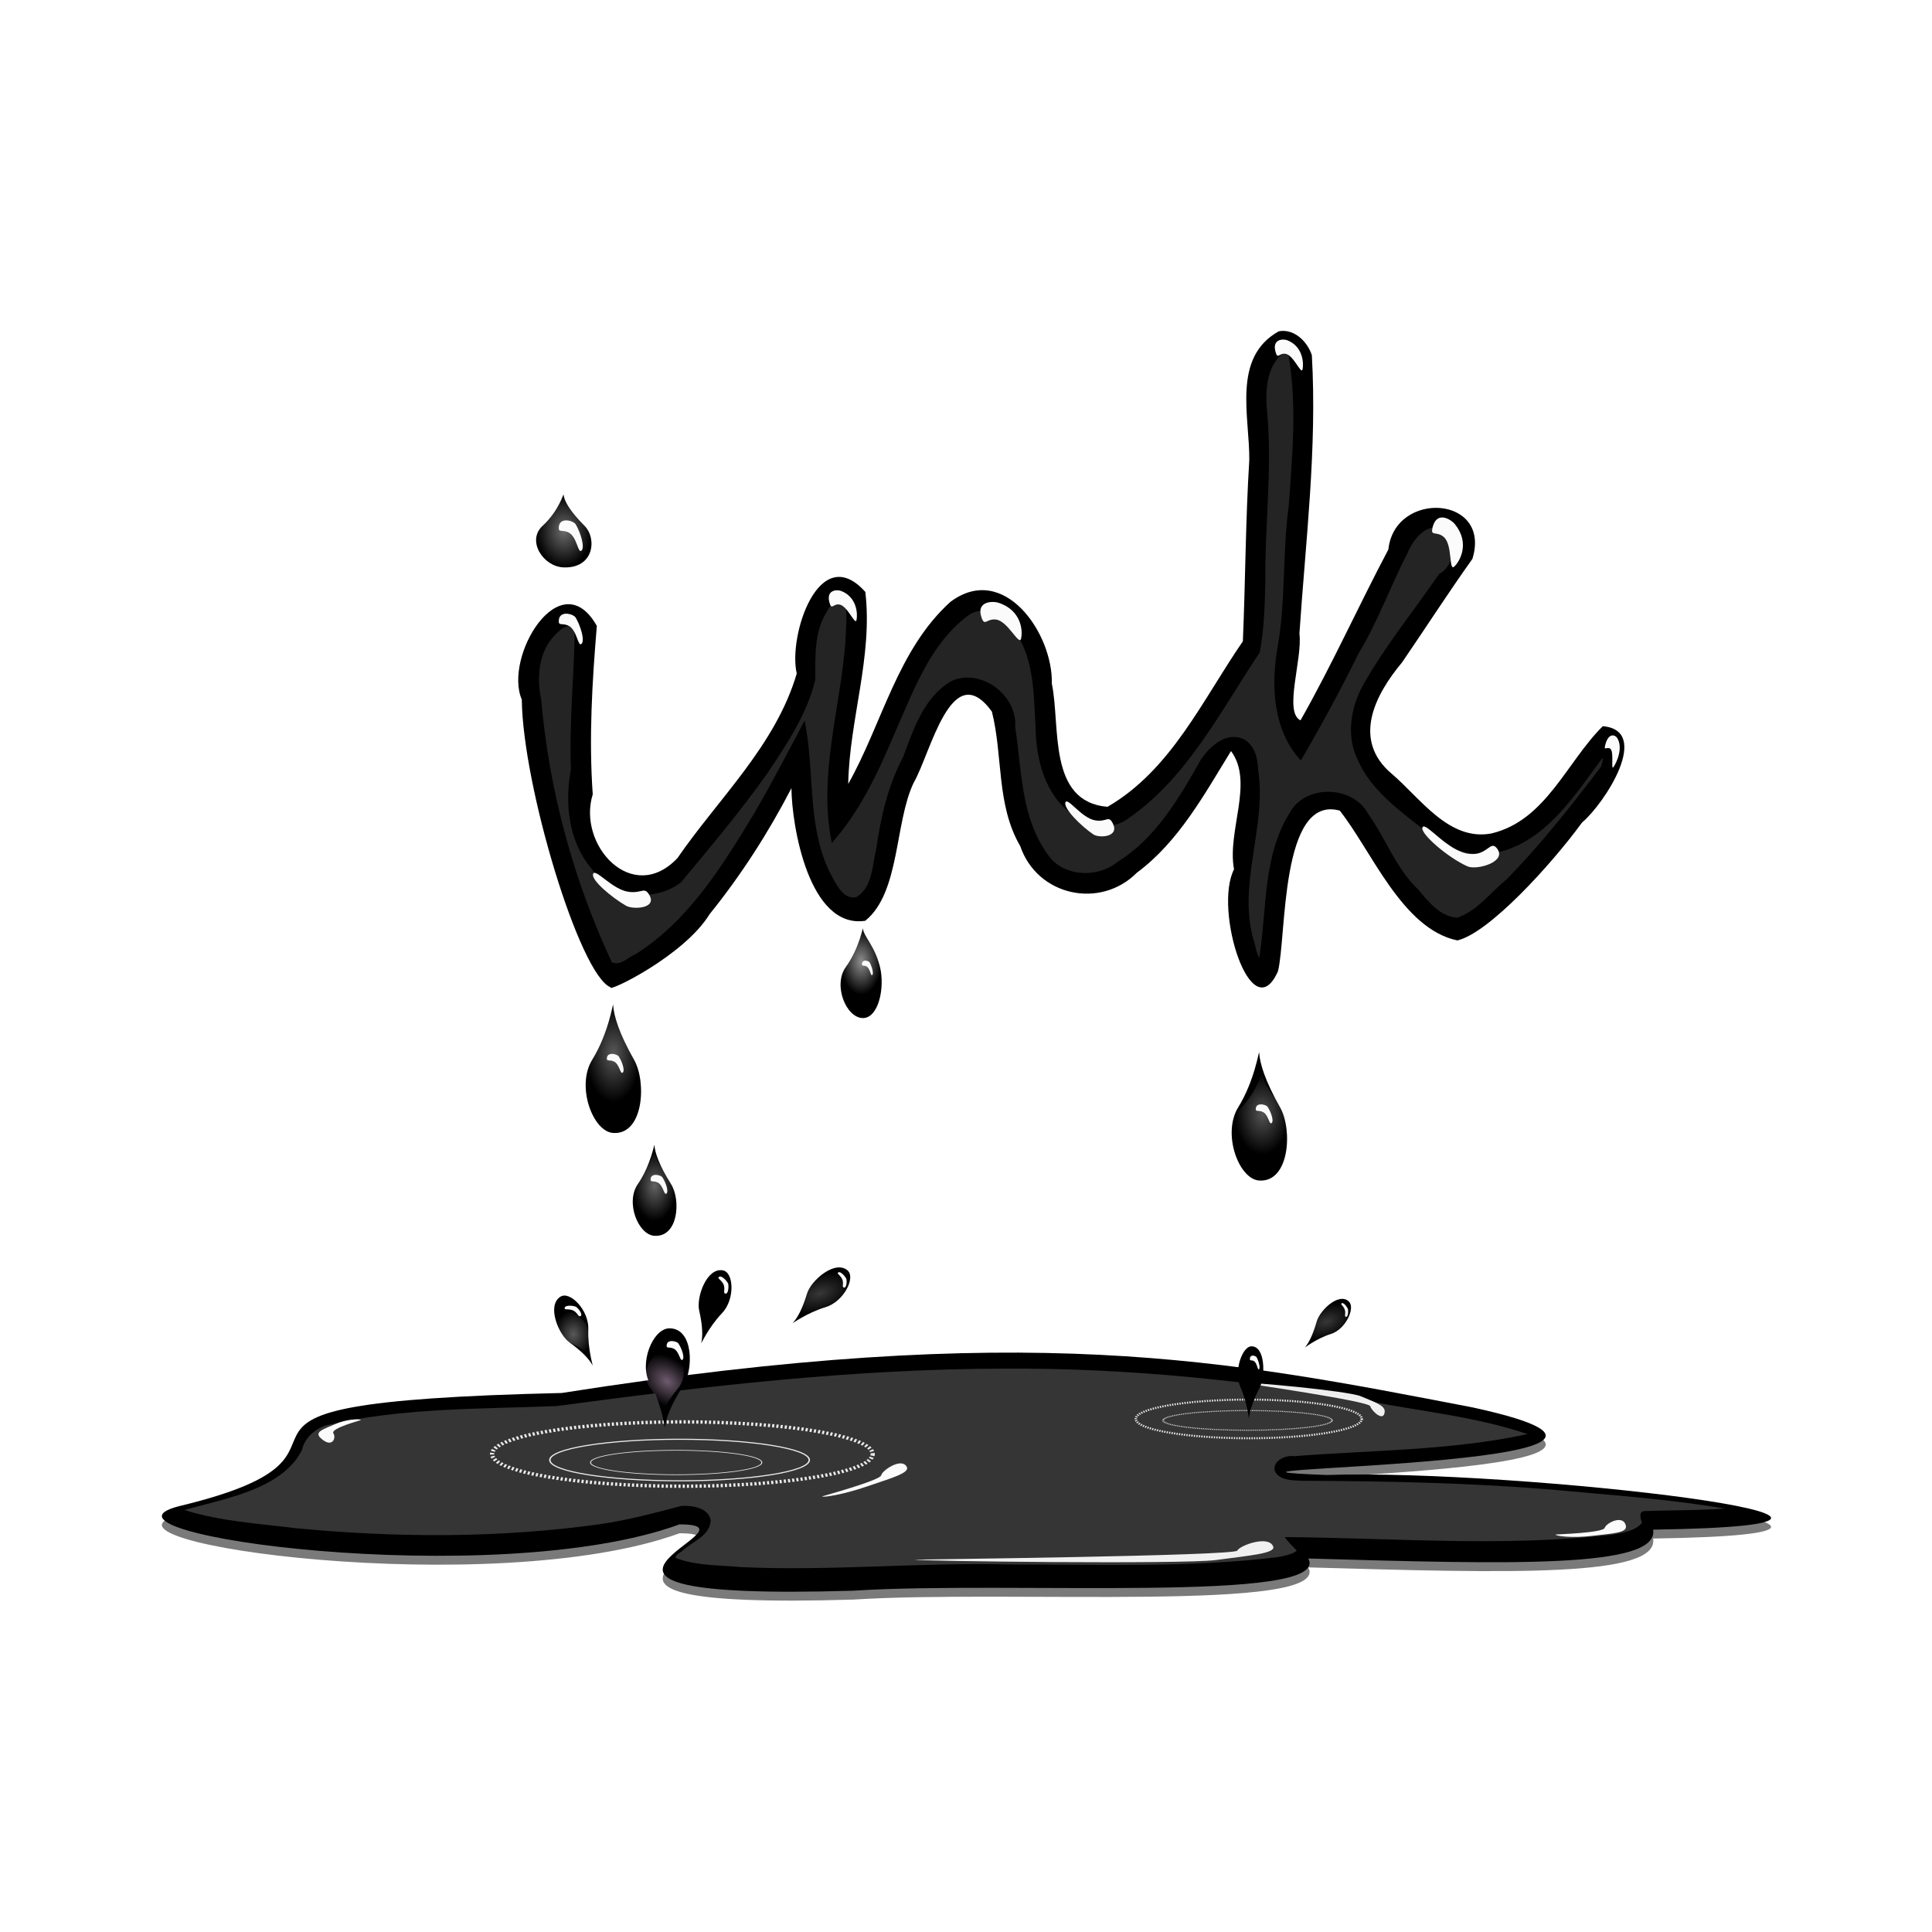 <svg:svg xmlns:dc="http://purl.org/dc/elements/1.1/" xmlns:ns1="http://sodipodi.sourceforge.net/DTD/sodipodi-0.dtd" xmlns:ns2="http://www.inkscape.org/namespaces/inkscape" xmlns:ns3="http://www.w3.org/1999/xlink" xmlns:ns5="http://creativecommons.org/ns#" xmlns:rdf="http://www.w3.org/1999/02/22-rdf-syntax-ns#" xmlns:svg="http://www.w3.org/2000/svg" height="665.41" id="svg2" version="1.1" viewBox="-44.993 -111.937 665.41 665.41" width="665.41" ns1:docname="New document 1" ns2:version="0.48.0 r9654">
  <svg:defs id="defs4">
    <svg:linearGradient id="linearGradient3884" ns2:collect="always">
      <svg:stop id="stop3886" offset="0" style="stop-color:#fad0fa" />
      <svg:stop id="stop3888" offset="1" style="stop-color:#fad0fa;stop-opacity:0" />
    </svg:linearGradient>
    <svg:linearGradient id="linearGradient3876" ns2:collect="always">
      <svg:stop id="stop3878" offset="0" style="stop-color:#fafafa" />
      <svg:stop id="stop3880" offset="1" style="stop-color:#fafafa;stop-opacity:0" />
    </svg:linearGradient>
    <svg:filter color-interpolation-filters="sRGB" id="filter3939" ns2:collect="always">
      <svg:feGaussianBlur id="feGaussianBlur3941" stdDeviation="7.68" ns2:collect="always" />
    </svg:filter>
    <svg:filter color-interpolation-filters="sRGB" height="1.297" id="filter3953" width="1.042" x="-.021" y="-.148" ns2:collect="always">
      <svg:feGaussianBlur id="feGaussianBlur3955" stdDeviation="9.263" ns2:collect="always" />
    </svg:filter>
    <svg:filter color-interpolation-filters="sRGB" height="1.254" id="filter4115" width="1.038" x="-.019" y="-.127" ns2:collect="always">
      <svg:feGaussianBlur id="feGaussianBlur4117" stdDeviation="8.771" ns2:collect="always" />
    </svg:filter>
    <svg:filter color-interpolation-filters="sRGB" height="1.385" id="filter4154" width="1.082" x="-.041" y="-.193" ns2:collect="always">
      <svg:feGaussianBlur id="feGaussianBlur4156" stdDeviation="3.081" ns2:collect="always" />
    </svg:filter>
    <svg:filter color-interpolation-filters="sRGB" height="1.229" id="filter4166" width="1.049" x="-.024" y="-.115" ns2:collect="always">
      <svg:feGaussianBlur id="feGaussianBlur4168" stdDeviation="1.833" ns2:collect="always" />
    </svg:filter>
    <svg:radialGradient cx="-897.43" cy="26.51" gradientTransform="matrix(1 0 0 1.316 0 -8.378)" gradientUnits="userSpaceOnUse" id="radialGradient4355" r="19.196" ns2:collect="always">
      <svg:stop id="stop3912" offset="0" style="stop-color:#f8f8f8" />
      <svg:stop id="stop3914" offset="1" style="stop-color:#f8f8f8;stop-opacity:0" />
    </svg:radialGradient>
    <svg:radialGradient cx="-774.6" cy="594.75" gradientTransform="matrix(.825 .084 .124 1.045 -213.83 40.859)" gradientUnits="userSpaceOnUse" id="radialGradient4357" r="20.421" ns2:collect="always" ns3:href="#linearGradient3884" />
    <svg:radialGradient cx="-691.4" cy="333" gradientTransform="matrix(1 0 0 1.612 0 -211.89)" gradientUnits="userSpaceOnUse" id="radialGradient4359" r="14.248" ns2:collect="always">
      <svg:stop id="stop3902" offset="0" style="stop-color:#fafafa" />
      <svg:stop id="stop3904" offset="1" style="stop-color:#fafafa;stop-opacity:0" />
    </svg:radialGradient>
    <svg:radialGradient cx="-852.68" cy="506.34" gradientTransform="matrix(1 0 0 1.758 0 -387.38)" gradientUnits="userSpaceOnUse" id="radialGradient4361" r="15.156" ns2:collect="always">
      <svg:stop id="stop3870" offset="0" style="stop-color:#fafafa" />
      <svg:stop id="stop3872" offset="1" style="stop-color:#fafafa;stop-opacity:0" />
    </svg:radialGradient>
    <svg:radialGradient cx="-863.08" cy="399.27" gradientTransform="matrix(1 0 0 1.763 0 -315.32)" gradientUnits="userSpaceOnUse" id="radialGradient4363" r="19.196" ns2:collect="always">
      <svg:stop id="stop3862" offset="0" style="stop-color:#fafafa" />
      <svg:stop id="stop3864" offset="1" style="stop-color:#fafafa;stop-opacity:0" />
    </svg:radialGradient>
    <svg:radialGradient cx="-890.77" cy="580.61" gradientTransform="matrix(1 0 0 1.245 0 -139.66)" gradientUnits="userSpaceOnUse" id="radialGradient4365" r="13.35" ns2:collect="always" ns3:href="#linearGradient3876" />
    <svg:radialGradient cx="-890.77" cy="580.61" gradientTransform="matrix(1 0 0 1.815 0 -473.49)" gradientUnits="userSpaceOnUse" id="radialGradient4367" r="13.35" ns2:collect="always" ns3:href="#linearGradient3876" />
    <svg:radialGradient cx="-412.56" cy="409.37" gradientTransform="matrix(1 0 0 1.474 2.02 -195.83)" gradientUnits="userSpaceOnUse" id="radialGradient4371" r="19.196" ns2:collect="always">
      <svg:stop id="stop3894" offset="0" style="stop-color:#fafafa" />
      <svg:stop id="stop3896" offset="1" style="stop-color:#fafafa;stop-opacity:0" />
    </svg:radialGradient>
  </svg:defs>
  <ns1:namedview bordercolor="#666666" borderopacity="1.0" fit-margin-bottom="0" fit-margin-left="0" fit-margin-right="0" fit-margin-top="0" id="base" pagecolor="#ffffff" showgrid="false" ns2:current-layer="layer1" ns2:cx="-314.24062" ns2:cy="289.39665" ns2:document-units="px" ns2:pageopacity="0.0" ns2:pageshadow="2" ns2:window-height="738" ns2:window-maximized="1" ns2:window-width="1280" ns2:window-x="-8" ns2:window-y="-8" ns2:zoom="0.35" />
  <svg:g id="layer1" transform="translate(-20.146 -313.1)" ns2:groupmode="layer" ns2:label="Layer 1">
    <svg:g id="g4283" transform="matrix(.497 0 0 .497 615.36 370.86)">
      <svg:g id="g4250">
        <svg:path d="m-401.96-111.87c-32.617 18.149-20.096 59.151-20.446 89.379-2.608 41.721-2.662 83.657-4.443 125.46-27.93 40.498-49.531 89.006-93.795 114.7-41.741-3.495-32.447-56.024-38.587-85.329 0.909-34.77-33.293-84.544-70.348-56.641-36.733 33.281-47.17 84.265-70.754 126.13 0.808-44.637 17.149-88.205 11.855-133.08-32.095-35.919-53.639 30.65-47.525 56.538-14.649 49.844-53.99 86.278-82.711 127.97-31.28 32.946-69.58-9.169-58.665-44.217-2.749-38.903-0.409-77.936 2.84-116.73-25.142-44.578-64.799 21.266-52.008 51.031 0.645 59.901 40.171 191.07 61.54 199.39-2.48 3.996 50.904-21.697 68.64-50.698 21.823-27.048 40.701-56.43 56.681-87.28 0.203 25.889 12.102 97.802 51.179 91.882 24.105-19.484 20.292-67.808 33.447-95.482 11.961-20.586 26.248-87.986 54.284-49.482 7.805 30.904 2.911 64.508 19.643 93.228 11.807 34.589 55.456 43.98 80.851 18.415 29.054-21.581 46.605-54.094 65.215-84.284 16.103 21.688-2.89 55.347 2.091 81.938-14.38 28.086 12.076 111.94 30.445 70.681 6.061-23.705 1.374-122.64 42.797-111.36 21.969 27.561 43.252 82 81.512 89.965 21.785-5.01 64.971-52.309 86.435-81.711 15.397-12.889 48.611-63.751 14.366-66.749-25.018 24.711-39.457 65.472-77.274 74.354-29.385 5.426-48.958-24.285-68.893-41.293-27.985-23.527-11.627-54.926 7.057-77.261 16.329-23.864 32.055-48.325 48.754-71.737 13.585-44.015-53.87-47.83-58.237-6.508-20.754 39.193-39.05 79.969-60.881 118.39-11.883-5.611 1.505-42.555-0.759-60.126 4.315-64.162 12.334-128.77 8.604-192.98-3.131-9.437-12.21-18.458-22.911-16.507z" id="text3756" style="fill:#000000" ns1:nodetypes="ccccccccccccccccccccccccccccccccccccc" ns2:connector-curvature="0" />
        <svg:path d="m-883.07 22.955c8.725 8.736 6.636 29.606-14.53 28.795-14.157-0.543-25.739-18.483-14.53-28.795 11.448-10.532 14.431-22.607 14.53-21.656 0.452 4.33 4.146 11.259 14.53 21.656z" id="path3772" style="fill:#000000" ns1:nodetypes="sssss" ns2:connector-curvature="0" />
        <svg:path d="m-883.07 22.955c8.725 8.736 6.636 29.606-14.53 28.795-14.157-0.543-25.739-18.483-14.53-28.795 11.448-10.532 14.431-22.607 14.53-21.656 0.452 4.33 4.146 11.259 14.53 21.656z" id="path3908" style="opacity:.434;fill:url(#radialGradient4355)" ns1:nodetypes="sssss" ns2:connector-curvature="0" />
        <svg:path d="m-397.62-97.719c-13.895 9.803-13.816 29.054-12.192 44.401 3.19 38.362-1.887 76.689-1.464 115.07-0.437 16.399-0.789 33.054-3.969 49.094-26.993 40.298-49.732 86.134-90.469 114.5-11.38 9.021-28.096 6.682-38.875-2.062-19.311-13.467-25.612-38.368-25.914-60.808-1.471-23.923-0.681-51.009-17.523-70.129-6.7-8.055-19.954-14.636-29.469-7.031-26.552 19.912-37.803 52.622-50.881 81.86-11.311 26.823-23.787 53.639-43.338 75.547-9.63-46.675 5.984-93.16 9.445-139.53 0.276-9.468 1.625-19.45-0.476-28.627-5.87-2.822-10.145 3.415-12.406 7.875-8.943 14.029-7.927 31.25-8 47.132-5.756 24.029-19.895 44.93-33.453 65.215-18.497 26.004-39.069 50.575-59.547 75.121-18.55 14.709-49.166 10.379-62.219-9.562-15.865-18.731-18.525-45.243-14.158-68.718-1.212-32.518 2.304-65.205 2.689-97.532-4.631-4.306-10.505 0.937-13.656 4.531-11.479 11.47-12.841 29.52-9.615 44.681 5.455 62.944 22.326 125.04 48.959 182.1 5.97 2.695 11.376-3.561 16.603-5.71 36.758-23.194 60.202-61.39 82.21-97.759 12.244-21.034 23.45-42.525 34.781-64.031 7.484 36.115 0.982 75.647 19.406 108.91 3.264 6.009 8.277 15.496 16.562 13.375 11.258-6.93 10.89-22.225 13.751-33.757 3.087-21.907 8.18-43.745 18.582-63.333 7.198-19.513 14.609-41.881 33.761-52.754 20.379-8.813 45.45 10.032 43.875 31.875 4.562 29.766 3.85 62.476 22.222 87.99 10.204 15.994 34.46 17.217 48.56 5.729 26.5-16.411 42.757-44.123 57.66-70.606 5.959-8.939 16.494-19.042 28.122-15.269 8.76 3.137 11.52 13.163 11.75 21.625 6.329 40.087-14.997 80.353-2.625 119.94 1.046 3.621 1.562 7.501 3.406 10.781 5.452-33.516 2.323-70.32 20.969-100.25 10.55-20.347 44.077-19.518 54.531 0.438 12.304 17.121 19.239 37.839 34.812 52.5 6.981 8.399 15.301 18.837 26.969 19.375 13.912-4.7 22.612-17.153 33.656-26.062 24.058-24.337 45.203-51.372 65.938-78.531 0.497-1.41 2.668-9.208-0.042-4.641-17.625 23.714-35.183 51.303-64.302 61.923-19.304 6.926-41.842 2.117-56.62-12.068-18.114-14.54-38.531-28.525-47.911-50.588-7.935-16.607-4.409-36.215 4.271-51.732 15.23-26.81 34.842-50.974 52.353-76.393 11.427-6.004 13.755-26.315 1.062-32.188-11.077-2.275-19.216 8.763-23.031 17.844-11.829 22.888-20.342 47.245-33.767 69.229-12.42 25.265-25.825 50.019-40.045 74.302-19.688-21.305-20.898-52.995-15.823-80.141 5.372-31.808 3.05-64.44 7.436-96.405 2.557-34.83 5.768-70.218-0.206-104.83-0.744-0.5-1.449-1.859-2.344-1.906z" id="path3918" style="opacity:.496;filter:url(#filter3939);fill:#949494" ns2:connector-curvature="0" />
        <svg:path d="m-885.16 104.74c-2.489 2.355-3.036-9.309-8.722-12.389-4.737-2.566-7.492 0.552-6.981-4.206 0.726-6.766 10.128-4.18 11.687-1.557 3.262 5.49 6.505 15.797 4.016 18.152z" id="path4006" style="fill:#fbfbfb" ns1:nodetypes="sssss" ns2:connector-curvature="0" />
        <svg:path d="m-877.11 264.17c1.594-4.193 13.181 10.882 24.627 12.413 9.534 1.275 10.828-4.037 14.445 2.437 5.143 9.206-11.469 9.967-16.249 7.211-10.001-5.767-24.417-17.868-22.823-22.061z" id="path4009" style="fill:#fbfbfb" ns1:nodetypes="sssss" ns2:connector-curvature="0" />
        <svg:path d="m-580.58 101.19c-1.32 5.098-9.061-12.163-17.251-13.283-6.822-0.933-7.971 5.48-10.316-2.016-3.334-10.659 7.751-10.989 12.009-9.598 16.068 5.25 16.878 19.8 15.558 24.897z" id="path4011" style="fill:#fbfbfb" ns1:nodetypes="sssss" ns2:connector-curvature="0" />
        <svg:path d="m-385.48-85.512c-0.9 4.123-6.182-9.838-11.77-10.744-4.655-0.755-5.439 4.432-7.038-1.631-2.275-8.621 5.288-8.888 8.193-7.763 10.963 4.246 11.516 16.015 10.615 20.138z" id="path4013" style="fill:#fbfbfb" ns1:nodetypes="sssss" ns2:connector-curvature="0" />
        <svg:path d="m-694.59 88.234c-0.9 4.123-6.182-9.838-11.77-10.744-4.655-0.755-5.439 4.432-7.038-1.631-2.275-8.621 5.288-8.888 8.193-7.763 10.963 4.246 11.516 16.015 10.615 20.138z" id="path4015" style="fill:#fbfbfb" ns1:nodetypes="sssss" ns2:connector-curvature="0" />
        <svg:path d="m-280.37 51.199c-3.878 3.562-0.995-15.134-7.261-20.526-5.22-4.492-9.669 0.267-7.563-7.299 2.995-10.759 12.479-5.011 15.297-1.53 10.634 13.14 3.406 25.793-0.472 29.355z" id="path4017" style="fill:#fbfbfb" ns1:nodetypes="sssss" ns2:connector-curvature="0" />
        <svg:path d="m-549.84 214.68c1.347-4.193 11.143 10.882 20.819 12.413 8.06 1.275 9.153-4.037 12.211 2.437 4.348 9.206-9.696 9.967-13.736 7.211-8.455-5.767-20.641-17.868-19.294-22.061z" id="path4019" style="fill:#fbfbfb" ns1:nodetypes="sssss" ns2:connector-curvature="0" />
        <svg:path d="m-302.35 231.85c2.111-4.193 17.46 16.943 32.621 18.474 12.629 1.275 14.343-10.098 19.134-3.624 6.813 9.206-14.182 15.018-20.513 12.262-13.248-5.767-33.353-22.919-31.242-27.112z" id="path4021" style="fill:#fbfbfb" ns1:nodetypes="sssss" ns2:connector-curvature="0" />
        <svg:path d="m-169.91 189.96c-2.235 3.281 0.555-10.153-2.272-12.489-2.355-1.946-4.967 2.279-3.357-3.361 2.289-8.021 6.738-6.139 7.935-4.364 4.518 6.697-0.071 16.934-2.306 20.215z" id="path4023" style="fill:#fbfbfb" ns1:nodetypes="sssss" ns2:connector-curvature="0" />
        <svg:path d="m-885.16 40.089c-2.489 2.355-3.036-9.309-8.722-12.389-4.737-2.566-7.492 0.552-6.981-4.206 0.726-6.766 10.128-4.18 11.687-1.557 3.262 5.49 6.505 15.797 4.016 18.152z" id="path4027" style="fill:#fbfbfb" ns1:nodetypes="sssss" ns2:connector-curvature="0" />
      </svg:g>
      <svg:g id="g4266">
        <svg:path d="m-142.54 724.75c4.281 26.911-98.328 24.018-238.98 19.991 16.905 31.375-207.73 15.354-315.26 22.313-249.46 7.431-56.798-45.87-120.46-45.958-128.4 46.855-420.66 6.355-346.98-12.575 163.32-39.135-31.145-71.575 265.34-78.48 323.96-50.942 460-22.954 631.43 10.03 193.23 42.094-240.75 41.552-101.4 46.799 132.58-4.451 459.62 34.321 226.31 37.879z" id="path3834" style="filter:url(#filter4115);fill:#7a7a7a" ns1:nodetypes="ccccccccc" ns2:connector-curvature="0" ns2:transform-center-x="19.408511" ns2:transform-center-y="4.46015" />
        <svg:path d="m-142.54 718.59c4.281 26.911-98.328 24.018-238.98 19.991 16.905 31.375-207.73 15.354-315.26 22.313-249.46 7.431-56.798-45.87-120.46-45.958-128.4 46.855-420.66 6.355-346.98-12.575 163.32-39.135-31.145-71.575 265.34-78.48 323.96-50.942 460-22.954 631.43 10.03 193.23 42.094-240.75 41.552-101.4 46.799 132.58-4.451 459.62 34.321 226.31 37.879z" id="path2985" style="fill:#000000" ns1:nodetypes="ccccccccc" ns2:connector-curvature="0" ns2:transform-center-x="19.408511" ns2:transform-center-y="4.46015" />
        <svg:path d="m-592.78 595.33c-103.92 0.191-207.22 13.189-309.84 28.1-53.036 2.256-107.28 1.18-158.84 14.275-8.589 2.709-15.578 9.761-17.437 18.625-9.376 20.503-31.708 30.018-51.876 36.384-9.794 3.136-19.819 5.71-29.624 8.616 24.86 8.524 51.401 10.19 77.239 13.679 70.138 7.286 141.43 7.484 211.18-3.071 19.002-3.014 37.509-8.39 55.888-13.599 7.856-0.556 19.116 1.502 20.438 10.803-0.302 11.604-13.103 16.009-20.094 23.25-1.621 1.115-6.917 4.667-2.531 5.562 13.715 5.289 28.748 4.677 43.153 6.201 62.391 3.176 124.75-3.658 187.16-1.951 61.811-0.015 124.01 2.601 185.45-5.52 4.322-0.981 9.968-1.858 13.022-4.886-2.799-3.355-6.034-6.319-8.281-10.125 75.717 0.625 151.85 7.604 227.28-1.844 7.028-1.468 15.663-2.795 20.188-8.812-0.806-2.957-2.873-9.061 2.374-8.88 18.425-0.67 36.886-0.462 55.282-1.839-40.186-7.396-81.031-10.233-121.67-14.386-56.995-5.019-114.25-6.226-171.42-6.489-6.616-0.293-16.149-0.218-19-7.438-1.634-7.348 7.124-11.966 13.466-11.013 53.982-4.573 108.8-4.175 161.72-16.549-34.947-12.824-72.302-16.871-108.68-24.367-83.912-15.731-169.05-25.395-254.54-24.727z" id="path3943" style="filter:url(#filter3953);fill:#353535" transform="matrix(1 0 0 .924 0 56.915)" ns2:connector-curvature="0" />
        <svg:path d="m-549.52 534.15c0 10.6-40.251 19.193-89.904 19.193-49.652 0-89.904-8.593-89.904-19.193s40.251-19.193 89.904-19.193c49.652 0 89.904 8.593 89.904 19.193z" id="path3776" style="filter:url(#filter4166);stroke:#eaeaea;fill:none" transform="matrix(1 0 0 .75 -177.79 269.73)" ns1:cx="-639.42657" ns1:cy="534.15393" ns1:rx="89.90358" ns1:ry="19.192898" ns1:type="arc" />
        <svg:path d="m-549.52 534.15c0 10.6-40.251 19.193-89.904 19.193-49.652 0-89.904-8.593-89.904-19.193s40.251-19.193 89.904-19.193c49.652 0 89.904 8.593 89.904 19.193z" id="path3782" style="stroke:#eaeaea;fill:none" transform="matrix(.66 0 0 .441 -397.54 436.49)" ns1:cx="-639.42657" ns1:cy="534.15393" ns1:rx="89.90358" ns1:ry="19.192898" ns1:type="arc" />
        <svg:path d="m-549.52 534.15c0 10.6-40.251 19.193-89.904 19.193-49.652 0-89.904-8.593-89.904-19.193s40.251-19.193 89.904-19.193c49.652 0 89.904 8.593 89.904 19.193z" id="path3784" style="filter:url(#filter4154);stroke:#eaeaea;stroke-dasharray:0.998, 0.998;stroke-width:1.996;fill:none" transform="matrix(1.467 0 0 1.162 122.78 45.526)" ns1:cx="-639.42657" ns1:cy="534.15393" ns1:rx="89.90358" ns1:ry="19.192898" ns1:type="arc" />
        <svg:g id="g3965" transform="matrix(.89 -.457 .457 .89 -405.44 -271.87)">
          <svg:path d="m-770.45 605.04c11.856-6.934 24.434-32.438 9.356-39.726-10.085-4.875-30.082 11.834-29.309 28.401 0.789 16.92-5.27 32.367-4.563 31.28 3.217-4.947 10.406-11.704 24.516-19.956z" id="path3822" style="fill:#000000" ns1:nodetypes="sssss" ns2:connector-curvature="0" />
          <svg:path d="m-774.3 605.01c9.195-3.89 17.429-20.798 4.387-27.193-8.723-4.278-23.812 5.814-21.787 17.547 2.068 11.982-1.634 22.353-1.142 21.647 2.238-3.214 7.6-7.371 18.542-12z" id="path3856" style="opacity:.438;fill:url(#radialGradient4357)" ns1:nodetypes="sssss" ns2:connector-curvature="0" />
        </svg:g>
        <svg:path d="m-210.21 721.97c-0.015-0.132 33.1-1.048 34.128-4.659 0.942-3.307 13.035-9.602 14.668-1.286 0.977 4.972-10.069 5.234-23.543 6.876-13.475 1.642-25.112 0.159-25.253-0.931z" id="path4057" style="fill:#fbfbfb" ns1:nodetypes="sssss" ns2:connector-curvature="0" />
        <svg:path d="m-718.4 695.53c-0.042-0.115 40.331-11.08 40.954-14.669 0.571-3.287 14.265-12.696 17.729-5.655 2.071 4.21-11.403 7.828-27.608 13.44-16.205 5.612-30.71 7.829-31.075 6.884z" id="path4063" style="fill:#fbfbfb" ns1:nodetypes="sssss" ns2:connector-curvature="0" />
        <svg:path d="m-654.01 739.37c-0.035-0.13 221.82-2.563 223.34-6.277 1.392-3.401 21.535-10.976 24.832-2.851 1.971 4.858-16.772 6.3-39.554 9.379-22.783 3.079-208.3 0.822-208.61-0.251z" id="path4065" style="opacity:.942;fill:#fbfbfb" ns1:nodetypes="sssss" ns2:connector-curvature="0" />
        <svg:path d="m-1038 642.64c0.119 0.119-21.414 5.723-19.105 9.199 2.114 3.184-0.796 10.725-8.807 3.294-4.789-4.443 2.429-6.272 10.137-9.722 7.708-3.45 16.775-3.755 17.775-2.771z" id="path4170" style="fill:#fbfbfb" ns1:nodetypes="sssss" ns2:connector-curvature="0" ns2:transform-center-x="-2.4434592" ns2:transform-center-y="14.821297" />
        <svg:path d="m-549.52 534.15c0 10.6-40.251 19.193-89.904 19.193-49.652 0-89.904-8.593-89.904-19.193s40.251-19.193 89.904-19.193c49.652 0 89.904 8.593 89.904 19.193z" id="path4172" style="filter:url(#filter4154);stroke:#eaeaea;stroke-dasharray:0.998, 0.998;stroke-width:1.996;fill:none" transform="matrix(.651 0 0 .356 -7.329 452.72)" ns1:cx="-639.42657" ns1:cy="534.15393" ns1:rx="89.90358" ns1:ry="19.192898" ns1:type="arc" />
        <svg:path d="m-549.52 534.15c0 10.6-40.251 19.193-89.904 19.193-49.652 0-89.904-8.593-89.904-19.193s40.251-19.193 89.904-19.193c49.652 0 89.904 8.593 89.904 19.193z" id="path4174" style="filter:url(#filter4154);stroke:#eaeaea;stroke-dasharray:0.998, 0.998;stroke-width:1.996;fill:none" transform="matrix(.871 0 0 .698 134.17 269.02)" ns1:cx="-639.42657" ns1:cy="534.15393" ns1:rx="89.90358" ns1:ry="19.192898" ns1:type="arc" />
      </svg:g>
      <svg:g id="g4210">
        <svg:path d="m-678.32 328.64c3.515 14.428-0.994 35.417-11.828 35.417-11.55 0-20.953-22.733-11.828-35.417 9.319-12.954 11.747-27.806 11.828-26.636 0.368 5.326 8.244 11.925 11.828 26.636z" id="path3765" style="fill:#000000" ns1:nodetypes="sssss" ns2:connector-curvature="0" />
        <svg:path d="m-848.72 393.01c8.725 15.375 6.636 52.109-14.53 50.681-14.157-0.956-25.739-32.53-14.53-50.681 11.448-18.537 14.431-39.791 14.53-38.115 0.452 7.622 4.146 19.817 14.53 38.115z" id="path3774" style="fill:#000000" ns1:nodetypes="sssss" ns2:connector-curvature="0" />
        <svg:path d="m-678.32 321.71c3.515 10.67-0.994 26.192-11.828 26.192-11.55 0-20.953-16.812-11.828-26.192 9.319-9.58 11.747-20.564 11.828-19.698 0.368 3.939 8.244 8.819 11.828 19.698z" id="path3848" style="opacity:.566;fill:url(#radialGradient4359)" ns1:nodetypes="sssss" ns2:connector-curvature="0" />
        <svg:g id="g3983" transform="matrix(1 0 0 .917 18.183 19.154)">
          <svg:path d="m-841.34 501.51c6.889 11.882 5.239 40.271-11.472 39.167-11.177-0.738-20.321-25.14-11.471-39.167 9.038-14.326 11.393-30.751 11.471-29.456 0.356 5.89 3.273 15.315 11.472 29.456z" id="path3770" style="fill:#000000" ns1:nodetypes="sssss" ns2:connector-curvature="0" />
          <svg:path d="m-841.34 498.93c6.889 9.212 5.239 31.221-11.472 30.365-11.177-0.572-20.321-19.491-11.471-30.365 9.038-11.107 11.393-23.84 11.471-22.837 0.356 4.566 3.273 11.873 11.472 22.837z" id="path3852" style="opacity:.394;fill:url(#radialGradient4361)" ns1:nodetypes="sssss" ns2:connector-curvature="0" />
        </svg:g>
        <svg:path d="m-848.72 383.91c8.725 11.704 6.636 39.666-14.53 38.579-14.157-0.727-25.739-24.763-14.53-38.579 11.448-14.111 14.431-30.289 14.53-29.014 0.452 5.802 4.146 15.085 14.53 29.014z" id="path3854" style="opacity:.354;fill:url(#radialGradient4363)" ns1:nodetypes="sssss" ns2:connector-curvature="0" />
        <svg:g id="g3969">
          <svg:path d="m-893.49 588.84c-7.751-5.547-15.973-25.949-6.116-31.779 6.593-3.9 19.666 9.467 19.16 22.719-0.516 13.536 3.445 25.892 2.983 25.023-2.103-3.957-6.803-9.363-16.027-15.963z" id="path3824" style="fill:#000000" ns1:nodetypes="sssss" ns2:connector-curvature="0" />
          <svg:path d="m-893.49 588.81c-7.751-3.803-15.973-17.794-6.116-21.791 6.593-2.674 19.666 6.492 19.16 15.579-0.516 9.282 3.445 17.755 2.983 17.159-2.103-2.713-6.803-6.42-16.027-10.947z" id="path3858" style="opacity:.354;fill:url(#radialGradient4365)" ns1:nodetypes="sssss" ns2:connector-curvature="0" />
        </svg:g>
        <svg:g id="g3973" transform="matrix(.325 .946 -.946 .325 118.53 1208.9)" ns2:transform-center-y="-19.272908">
          <svg:path d="m-893.49 588.84c-7.751-5.547-15.973-25.949-6.116-31.779 6.593-3.9 19.666 9.467 19.16 22.719-0.516 13.536 3.445 25.892 2.983 25.023-2.103-3.957-6.803-9.363-16.027-15.963z" id="path3975" style="fill:#000000" ns1:nodetypes="sssss" ns2:connector-curvature="0" />
          <svg:path d="m-893.49 588.84c-7.751-5.547-15.973-25.949-6.116-31.779 6.593-3.9 19.666 9.467 19.16 22.719-0.516 13.536 3.445 25.892 2.983 25.023-2.103-3.957-6.803-9.363-16.027-15.963z" id="path3977" style="opacity:.221;fill:url(#radialGradient4367)" ns1:nodetypes="sssss" ns2:connector-curvature="0" />
        </svg:g>
        <svg:g id="g3994" transform="matrix(.749 .663 -.663 .749 256.01 718.11)">
          <svg:path d="m-893.49 588.84c-7.751-5.547-15.973-25.949-6.116-31.779 6.593-3.9 19.666 9.467 19.16 22.719-0.516 13.536 3.445 25.892 2.983 25.023-2.103-3.957-6.803-9.363-16.027-15.963z" id="path3996" style="fill:#000000" ns1:nodetypes="sssss" ns2:connector-curvature="0" />
          <svg:path d="m-893.49 588.84c-7.751-5.547-15.973-25.949-6.116-31.779 6.593-3.9 19.666 9.467 19.16 22.719-0.516 13.536 3.445 25.892 2.983 25.023-2.103-3.957-6.803-9.363-16.027-15.963z" id="path3998" style="opacity:.195;fill:url(#radialGradient4367)" ns1:nodetypes="sssss" ns2:connector-curvature="0" />
        </svg:g>
        <svg:path d="m-856.61 401.84c-1.734 1.458-2.114-5.763-6.075-7.67-3.299-1.589-5.219 0.342-4.863-2.604 0.506-4.189 7.055-2.588 8.14-0.964 2.272 3.399 4.531 9.78 2.797 11.238z" id="path4031" style="fill:#fbfbfb" ns1:nodetypes="sssss" ns2:connector-curvature="0" />
        <svg:path d="m-683.66 334.21c-1.13 1.122-1.378-4.434-3.958-5.901-2.149-1.222-3.4 0.263-3.168-2.003 0.329-3.222 4.596-1.991 5.303-0.741 1.48 2.615 2.952 7.524 1.823 8.645z" id="path4033" style="fill:#fbfbfb" ns1:nodetypes="sssss" ns2:connector-curvature="0" />
        <svg:g id="g4047" transform="translate(-2.857 22.857)">
          <svg:path d="m-398.19 403.11c8.725 15.375 6.636 52.109-14.53 50.681-14.157-0.956-25.739-32.53-14.53-50.681 11.448-18.537 14.431-39.791 14.53-38.115 0.452 7.622 4.146 19.817 14.53 38.115z" id="path3768" style="fill:#000000" ns1:nodetypes="sssss" ns2:connector-curvature="0" />
          <svg:path d="m-396.17 403.38c8.725 9.781 6.636 33.148-14.53 32.24-14.157-0.608-25.739-20.694-14.53-32.24 11.448-11.792 14.431-25.312 14.53-24.246 0.452 4.848 4.146 12.606 14.53 24.246z" id="path3850" style="opacity:.332;fill:url(#radialGradient4371)" ns1:nodetypes="sssss" ns2:connector-curvature="0" />
          <svg:path d="m-404.06 413.96c-1.734 1.458-2.114-5.763-6.075-7.67-3.299-1.589-5.219 0.342-4.863-2.604 0.506-4.189 7.055-2.588 8.14-0.964 2.272 3.399 4.531 9.78 2.797 11.238z" id="path4035" style="fill:#fbfbfb" ns1:nodetypes="sssss" ns2:connector-curvature="0" />
        </svg:g>
        <svg:path d="m-826.31 485.68c-1.734 1.458-2.114-5.763-6.075-7.67-3.299-1.589-5.219 0.342-4.863-2.604 0.506-4.189 7.055-2.588 8.14-0.964 2.272 3.399 4.531 9.78 2.797 11.238z" id="path4037" style="fill:#fbfbfb" ns1:nodetypes="sssss" ns2:connector-curvature="0" />
        <svg:path d="m-885.9 570.62c-1.734 0.814-2.114-3.217-6.075-4.281-3.299-0.887-5.219 0.191-4.863-1.454 0.506-2.338 7.055-1.445 8.14-0.538 2.272 1.897 4.531 5.459 2.797 6.273z" id="path4039" style="fill:#fbfbfb" ns1:nodetypes="sssss" ns2:connector-curvature="0" />
        <svg:path d="m-815.19 600.84c-1.734 1.458-2.114-5.763-6.075-7.67-3.299-1.589-5.219 0.342-4.863-2.604 0.506-4.189 7.055-2.588 8.14-0.964 2.272 3.399 4.531 9.78 2.797 11.238z" id="path4041" style="fill:#fbfbfb" ns1:nodetypes="sssss" ns2:connector-curvature="0" />
        <svg:path d="m-785.55 554.99c-1.835-0.549 0.569-3.807-1.673-7.241-1.868-2.861-4.017-3.337-2.655-4.326 1.936-1.405 6.221 3.627 6.426 5.027 0.429 2.929-0.262 7.09-2.097 6.54z" id="path4043" style="fill:#fbfbfb" ns1:nodetypes="sssss" ns2:connector-curvature="0" ns2:transform-center-x="12.58035" />
        <svg:path d="m-703.42 550.78c-1.62-0.6 0.515-3.312-1.457-6.476-1.642-2.635-3.541-3.192-2.334-3.974 1.715-1.113 5.488 3.587 5.665 4.831 0.37 2.604-0.254 6.219-1.874 5.619z" id="path4045" style="fill:#fbfbfb" ns1:nodetypes="sssss" ns2:connector-curvature="0" />
        <svg:path d="m-426.9 616.83c-0.002 0.121 87.4 12.644 88.326 16.216 0.848 3.272 9.436 11.344 10.012 3.834 0.344-4.49-7.15-6.715-16.376-10.668-9.226-3.954-81.936-10.379-81.962-9.382z" id="path4101" style="opacity:.942;fill:#fbfbfb" ns1:nodetypes="sssss" ns2:connector-curvature="0" />
        <svg:g id="g4186" transform="matrix(.788 .018 -.016 .887 -70.973 53.325)" ns2:transform-center-x="-9.0118978" ns2:transform-center-y="-16.794826">
          <svg:g id="g4176" transform="matrix(.325 .946 -.946 .325 472.81 1248.9)" ns2:transform-center-y="-19.272908">
            <svg:path d="m-893.49 588.84c-7.751-5.547-15.973-25.949-6.116-31.779 6.593-3.9 19.666 9.467 19.16 22.719-0.516 13.536 3.445 25.892 2.983 25.023-2.103-3.957-6.803-9.363-16.027-15.963z" id="path4178" style="fill:#000000" ns1:nodetypes="sssss" ns2:connector-curvature="0" />
            <svg:path d="m-893.49 588.84c-7.751-5.547-15.973-25.949-6.116-31.779 6.593-3.9 19.666 9.467 19.16 22.719-0.516 13.536 3.445 25.892 2.983 25.023-2.103-3.957-6.803-9.363-16.027-15.963z" id="path4180" style="opacity:.221;fill:url(#radialGradient4367)" ns1:nodetypes="sssss" ns2:connector-curvature="0" />
          </svg:g>
          <svg:path d="m-349.13 590.78c-1.62-0.6 0.515-3.312-1.457-6.476-1.642-2.635-3.541-3.192-2.334-3.974 1.715-1.113 5.488 3.587 5.665 4.831 0.37 2.604-0.254 6.219-1.874 5.619z" id="path4182" style="fill:#fbfbfb" ns1:nodetypes="sssss" ns2:connector-curvature="0" />
        </svg:g>
        <svg:g id="g4202" transform="matrix(.578 0 0 .729 55.539 169.4)">
          <svg:g id="g4194" transform="matrix(.89 -.457 .457 .89 -405.44 -271.87)">
            <svg:path d="m-770.45 605.04c11.856-6.934 24.434-32.438 9.356-39.726-10.085-4.875-30.082 11.834-29.309 28.401 0.789 16.92-5.27 32.367-4.563 31.28 3.217-4.947 10.406-11.704 24.516-19.956z" id="path4196" style="fill:#000000" ns1:nodetypes="sssss" ns2:connector-curvature="0" />
            <svg:path d="m-774.3 605.01c9.195-3.89 17.429-20.798 4.387-27.193-8.723-4.278-23.812 5.814-21.787 17.547 2.068 11.982-1.634 22.353-1.142 21.647 2.238-3.214 7.6-7.371 18.542-12z" id="path4198" style="opacity:.438;fill:url(#radialGradient4357)" ns1:nodetypes="sssss" ns2:connector-curvature="0" />
          </svg:g>
          <svg:path d="m-815.19 600.84c-1.734 1.458-2.114-5.763-6.075-7.67-3.299-1.589-5.219 0.342-4.863-2.604 0.506-4.189 7.055-2.588 8.14-0.964 2.272 3.399 4.531 9.78 2.797 11.238z" id="path4200" style="fill:#fbfbfb" ns1:nodetypes="sssss" ns2:connector-curvature="0" />
        </svg:g>
      </svg:g>
    </svg:g>
  </svg:g>
</svg:svg>